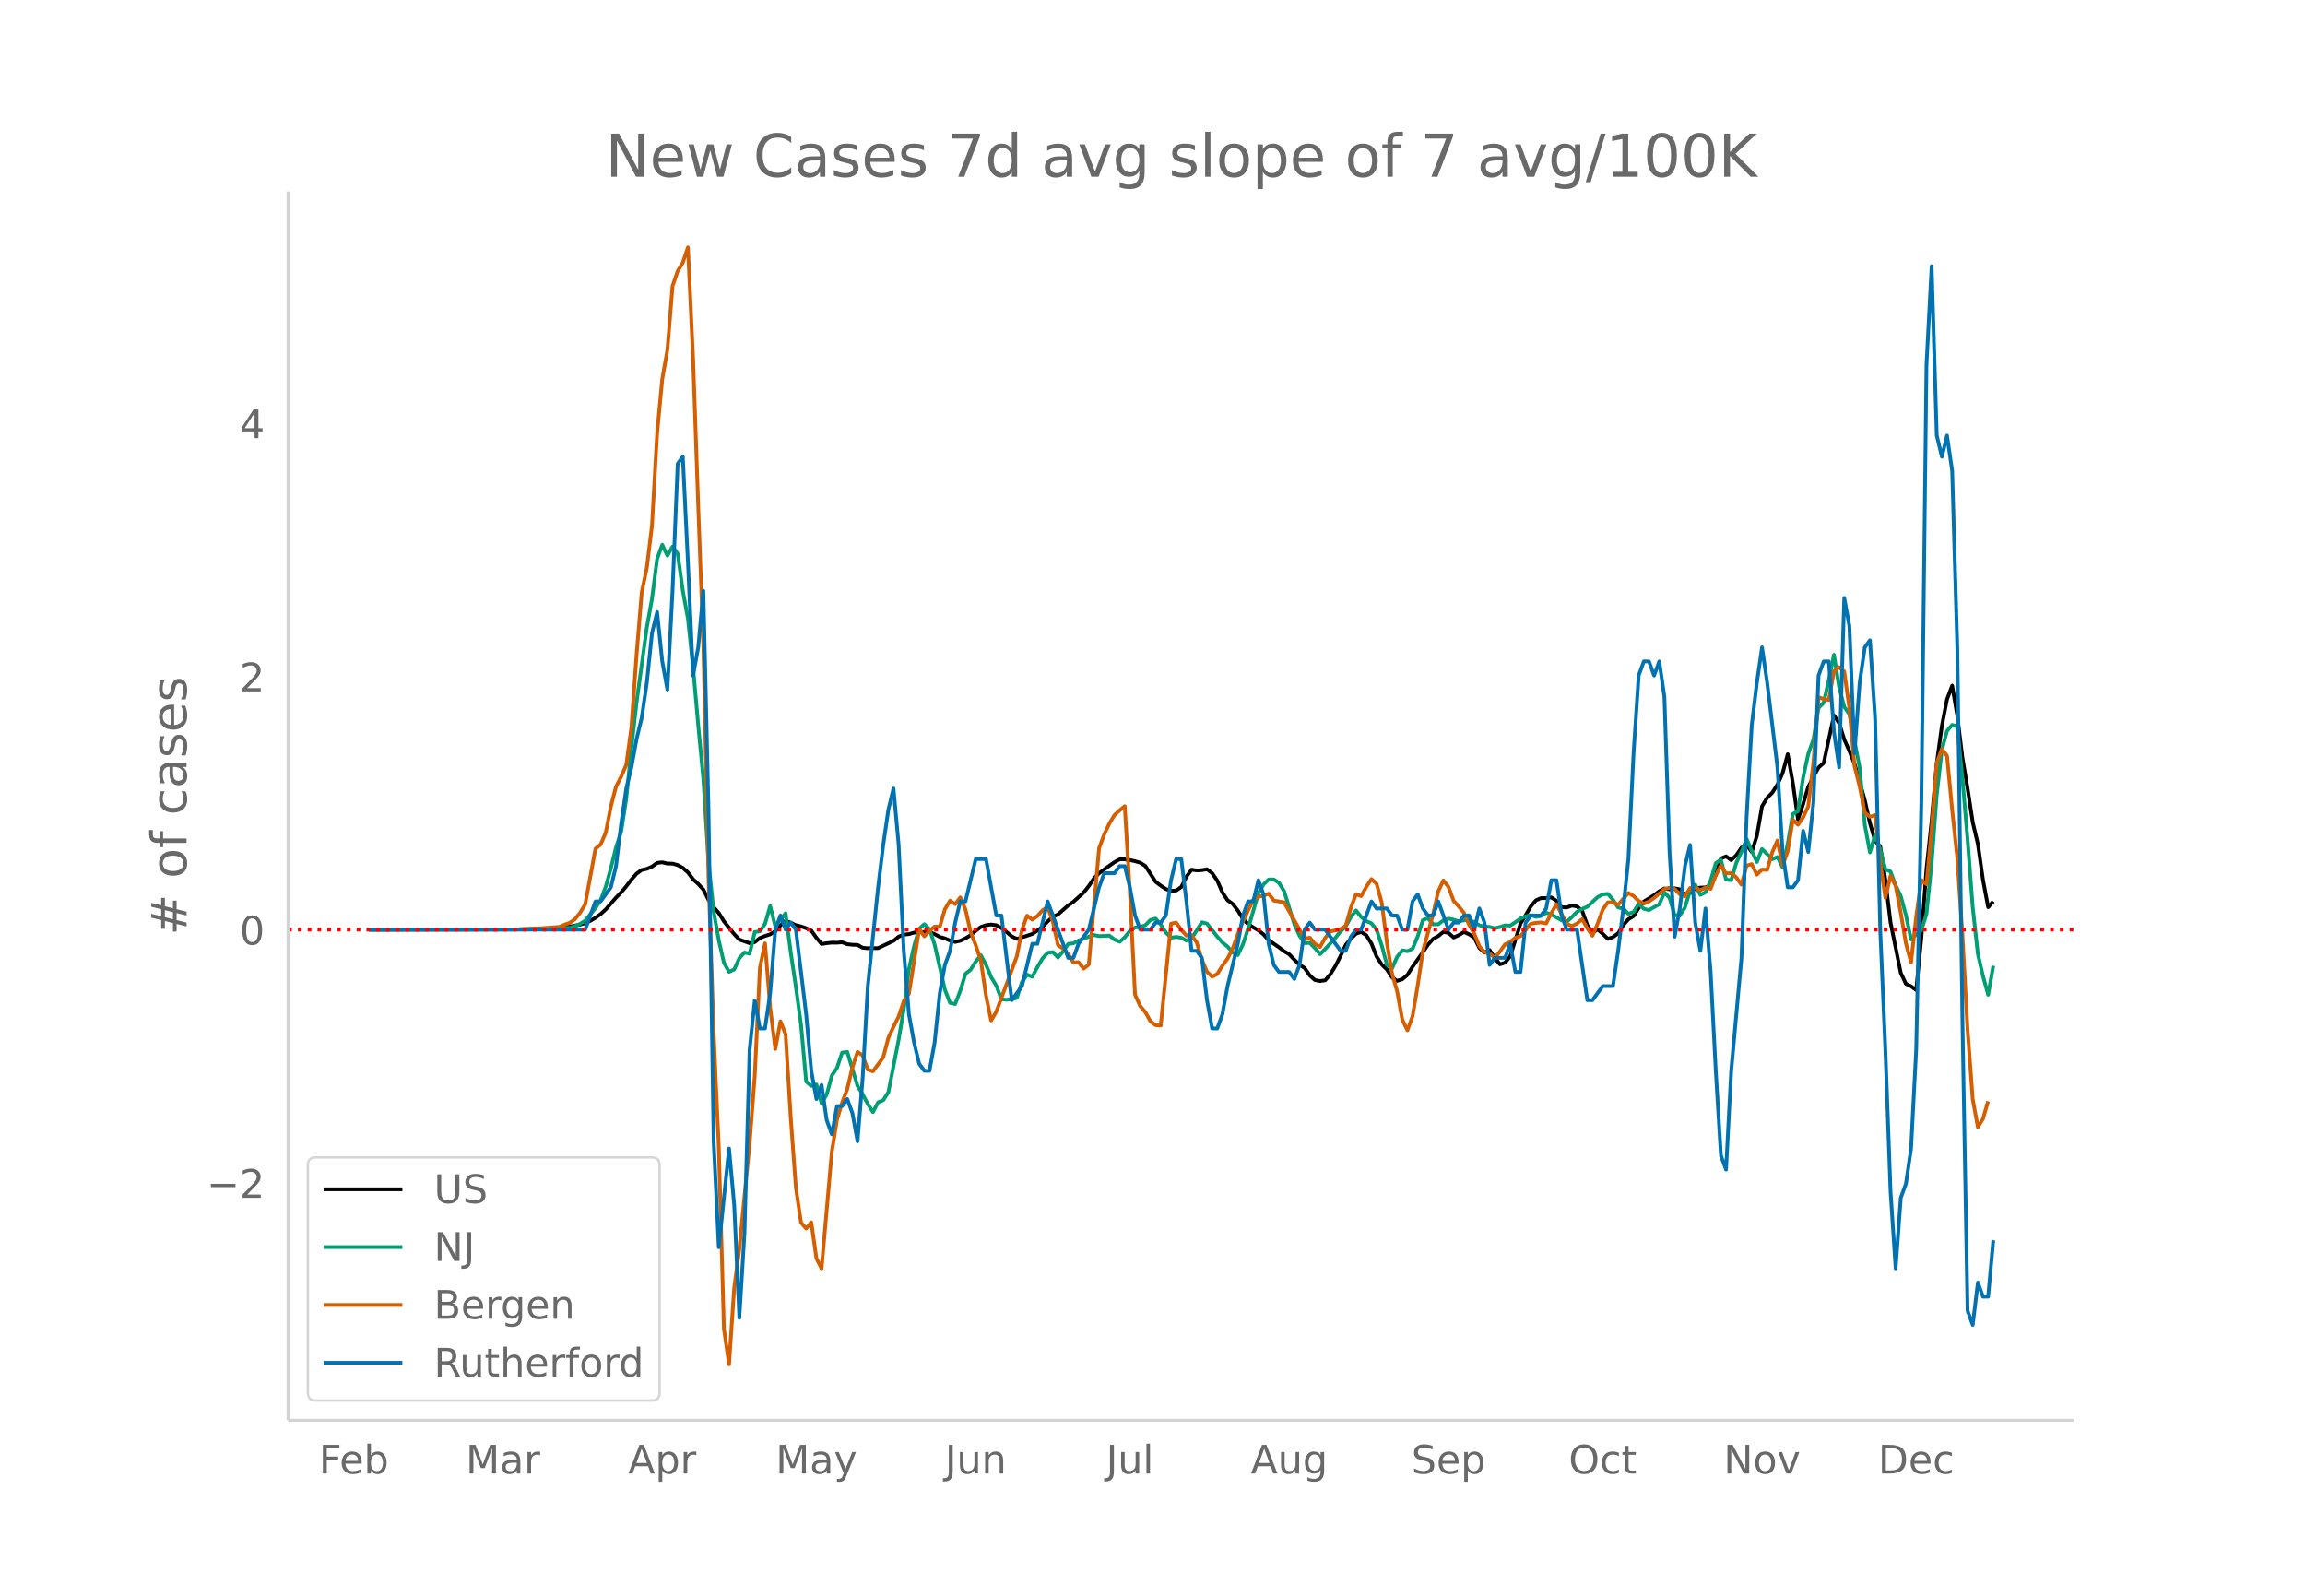 <svg height="864" viewBox="0 0 936 648" width="1248" xmlns="http://www.w3.org/2000/svg" xmlns:xlink="http://www.w3.org/1999/xlink"><defs><style>*{stroke-linecap:butt;stroke-linejoin:round}</style></defs><g id="figure_1"><path d="M0 648h936V0H0z" fill="#fff" id="patch_1"/><g id="axes_1"><path d="M117 576.72h725.4V77.76H117z" fill="none" id="patch_2"/><path clip-path="url(#p99cf543494)" d="M149.973 377.496l60.52-.103 10.434-.246 4.173-.22 6.261-.674 4.174-.787 2.087-.627 2.087-.922 2.087-1.223 2.086-1.495 2.087-1.898 4.174-4.796 2.087-2.145 2.087-2.478 2.087-2.728 2.087-2.392 2.086-1.503 2.087-.448 2.087-.902 2.087-1.52 2.087-.246 2.087.524 2.087.012 2.087.584 2.086 1.148 2.087 1.858 2.087 2.761 2.087 1.916 2.087 2.27 2.087 4.159 2.087 3.02 2.087 2.367 2.087 3.377 4.173 5.183 2.087 2.193 4.174 1.476 2.087-.423 2.087-1.677 2.087-.815 2.086-.678 2.087-1.232 2.087-2.382 2.087-1.855 2.087.754 2.087.99 2.087.506 2.087.731 2.087.985 2.086 2.91 2.087 2.516 2.087-.34 2.087-.222 2.087.03 2.087-.172 2.087.786 2.087.225 2.086.059 2.087 1.157 2.087.192 4.174-.044 6.26-2.953 2.088-1.704 2.086-.804 2.087-.227 2.087-.59 4.174-.302 2.087.029 2.087.865 2.087 1.133 2.086.593 2.087.893 2.087.551 2.087-.472 2.087-.978 2.087-1.274 2.087-1.794 2.087-1.546 2.087-.703 2.086-.3 2.087.302 2.087 1.129 2.087 1.609 2.087 1.781 2.087 1.016 2.087-.606 4.173-1.38 2.087-1.384 2.087-1.542 2.087-2.186 2.087-1.875 2.087-.949 4.174-3.679 2.086-1.441 4.174-3.789 2.087-2.625 2.087-3.117 2.087-2.099 4.174-3.035 2.087-1.444 2.086-1.15 2.087-.003 2.087.3 2.087.46 2.087.606 2.087 1.331 4.174 6.397 2.086 1.58 2.087 1.38 2.087.728 2.087-.12 2.087-1.422 2.087-4.213 2.087-2.842 2.087.315 2.087-.106 2.086-.368 2.087 1.57 2.087 3.06 2.087 4.77 2.087 3.183 2.087 1.48 2.087 2.69 2.087 3.432 2.086 2.063 2.087 1.355 2.087 1.213 2.087 1.642 2.087 2.344 4.174 2.878 2.087 1.605 2.087 1.26 2.086 2.2 2.087 1.998 2.087 1.374 2.087 2.982 2.087 1.91 2.087.384 2.087-.283 2.087-2.448 2.086-3.403 2.087-4.107 2.087-4.432 2.087-2.52 2.087-2.053 2.087-.656 2.087 1.31 2.087 3.352 2.086 5.273 2.087 3.223 2.087 2.057 2.087 3.192 2.087 1.423 2.087-.64 2.087-1.778 2.087-3.323 4.173-5.876 2.087-3.061 2.087-2.358 2.087-1.141 2.087-1.672 2.087.386 2.087 1.861 2.087-.955 2.086-1.28 2.087.925 2.087 1.354 2.087 4.199 2.087 1.878 2.087-1.014L607 389.03l2.087 2.538 2.087-.656 2.086-2.609 4.174-13.225 2.087-3.402 2.087-3.628 2.087-2.448 2.087-.913 2.087.012 2.086-.295 2.087 1.392 2.087 2.615 2.087.09 2.087-.772 2.087.36 2.087 1.766 2.087 5.815 2.087 3.169 2.086-1.506 2.087 1.864 2.087 2.053 2.087-.727 2.087-1.549 2.087-3.298 2.087-2.395 2.087-1.257 2.086-3.327 2.087-2.626 4.174-2.562 2.087-1.605 2.087-1.112 2.087.323 2.087-.402 2.087.418 2.086 2.051 2.087-.527 2.087-1.954 2.087-.28 2.087-.085 2.087-.646 2.087-4.577 2.087-6.496 2.086-.89 2.087 1.544 2.087-1.99 2.087-3.065 2.087-1.11 2.087 2.849 2.087-6.58 2.087-11.983 2.086-3.417 2.087-2.107 2.087-3.285 2.087-4.622 2.087-7.707 2.087 11.731 2.087 14.779 2.087-6.264 2.087-7.022 2.086-4.056 2.087-3.761 2.087-1.845 4.174-19.307 2.087 3.142 2.087 6.611 2.087 4.748 2.086 5.153 4.174 14.836 2.087 9.26 2.087 7.197 2.087 2.216 2.087 13.623 2.087 17.207 4.173 20.581 2.087 4.421 2.087 1.006 2.087 1.528 2.087-21.118 2.087-28.047 2.087-19.456 2.087-23.46 2.086-15.2 2.087-10.787 2.087-5.56 2.087 12.263 2.087 17.052 2.087 12.4 2.087 13.758 2.087 8.819 2.087 14.622 2.086 11.063 2.087-2.335h0" fill="none" stroke="#000" stroke-linecap="round" stroke-width="1.5" id="line2d_1"/><path clip-path="url(#p99cf543494)" d="M149.973 377.496l68.867-.1 6.26-.207 6.261-.449 2.087-.673 2.087-.892 2.087-1.317 2.087-2.635 2.087-2.433 2.086-3.237 2.087-5.51 2.087-7.49 2.087-8.459 2.087-6.337 2.087-13.385 2.087-20.809 2.087-18.298 4.173-30.52 2.087-11.559 2.087-16.255 2.087-5.712 2.087 4.39 2.087-3.68 2.087 2.882 2.086 15.008 2.087 11.506 2.087 19.687 2.087 23.485 2.087 21.89 2.087 33.644 2.087 20.064 2.087 11.737 2.087 9.084 2.086 3.715 2.087-.974 2.087-4.578 2.087-2.298 2.087.473 2.087-8.777 2.087-.29 2.087-3.036 2.086-7.247 2.087 8.222 4.174-5.245 2.087 15.794 2.087 14.058 2.087 15.333 2.087 23.125 2.087 1.766 2.086-.591 2.087 7.655 2.087-3.591 2.087-7.673 2.087-3.119 2.087-6.213 2.087-.254 4.173 13.786 2.087 3.42 2.087 3.951 2.087 3.255 2.087-3.976 2.087-.844 2.087-3.249 4.174-21.317 2.086-12.439 2.087-16.249 2.087-9.327 2.087-7.052 2.087-1.843 2.087 2.038 2.087 6.214 4.173 18.346 2.087 5.35 2.087.468 2.087-5.4 2.087-6.85 2.087-1.678 2.087-3.302 2.087-2.587 2.087 3.886 2.086 4.986 2.087 3.49 2.087 5.547 2.087.165 2.087-.248 2.087-.502 2.087-6.503 2.087-2.942 2.086.85 2.087-3.91 2.087-3.543 2.087-2.25 2.087-.308 2.087 2.21 2.087-2.511 2.087-3.024 2.086-.237 2.087-1.116 4.174-1.536 2.087-.708 2.087.449 4.174-.207 2.087 1.565 2.086.91 2.087-1.784 2.087-2.634 2.087-1.318 2.087-.295 2.087-.65 2.087-2.132 2.087-.579 2.086 2.404 2.087 3.272 2.087 2.05 2.087-.248 2.087.307 2.087 1.146 2.087-.886 4.174-6.539 2.086.538 4.174 5.292 2.087 2.357 2.087 1.683 2.087 2.375 2.087 1.057 2.087-4.389 2.086-6.284 4.174-14.43 2.087-3.562 2.087-2.043 2.087.006 2.087 1.376 2.087 3.367 4.173 13.514 2.087 4.554 2.087 3.03 2.087-.071 2.087 2.09 2.087 2.476 2.087-2.068 4.173-4.607 2.087-2.569 2.087-1.961 2.087-3.851 2.087-2.664 2.087 2.617 2.087 1.736 2.087.833L559 377.52l2.087 6.367 2.087 7.844 2.087 1.53 2.087-4.767 2.087-2.57 2.087.338 2.087-1.028 2.087-5.039 2.086-6.562 2.087-.809 2.087 2.499 2.087.005 2.087-1.583 2.087-.714 2.087.425 2.087.668 2.086-.408 2.087-.195 2.087.91 2.087 1.31 2.087.491 2.087.16 2.087.537 2.087-.484 2.087-.674 2.086.09 2.087-1.365 2.087-1.53 2.087-.863 2.087-.513 2.087.732 2.087-.343 2.087-1.334 2.086.667 4.174 2.416 2.087.602 2.087-1.92 2.087-2.161 2.087-1.17 2.087-.88 4.173-3.916 2.087-1.099 2.087-.23 2.087 2.416 2.087 3.142 2.087.426 2.087 2.155 2.087-.744 2.086-3.349 2.087 2.05 2.087.49 4.174-2.333 2.087-4.844 2.087 2.227 2.087 7.035 2.087.16 2.086-3.26 2.087-6.876 2.087-2.398 2.087 4.117 2.087-1.064 2.087-4.772 2.087-7.058 2.087-1.389 2.086 8.087 2.087.236 2.087-7.106 2.087-4.377 2.087-5.274 2.087 4.873 2.087 4.495 2.087-5.245 4.173 4.122 2.087-.91 2.087 4.265 2.087-9.68 2.087-12.056 2.087-1.146 2.087-13.62 2.087-9.658 2.086-5.812 2.087-12.805 2.087-2.144 2.087-9.256 2.087-10.195 2.087 13.166 2.087 8.003 2.087 2.912 4.173 21.778 2.087 23.213 2.087 11.187 2.087-7.094 2.087 5.783 2.087 8.145 2.087.945 2.087 5.57 2.086 4.383 2.087 7.75 2.087 9.869 2.087-1.99 2.087-1.678 2.087-6.663 2.087-20.602 2.087-27.814 2.086-18.216 2.087-7.696 2.087-2.481 2.087.662 2.087 21.11 2.087 24.73 2.087 27.602 2.087 18.93 2.087 8.967 2.086 7.59 2.087-11.801h0" fill="none" stroke="#009e73" stroke-linecap="round" stroke-width="1.5" id="line2d_2"/><path clip-path="url(#p99cf543494)" d="M149.973 377.496l58.432-.056 6.261-.281 4.174-.17 8.347-.618 2.087-.9 2.087-.732 2.087-1.464 2.087-2.588 2.087-3.433 4.174-22.624 2.086-1.688 2.087-4.84 2.087-10.637 2.087-8.048 2.087-4.052 2.087-4.783 2.087-15.42 2.087-29.265 2.086-25.269 2.087-10.13 2.087-17.108 2.087-37.369 2.087-22.117 2.087-11.762 2.087-26 2.087-6.078 2.086-3.433 2.087-6.191 2.087 45.135 2.087 59.936 2.087 56.503 2.087 94.04 2.087 63.144 2.087 46.71 2.087 73.725 2.086 14.407 2.087-31.122 2.087-15.701 4.174-42.884 2.087-27.576 2.087-43.84 2.087-9.85 2.086 26.057 2.087 16.827 2.087-11.255 2.087 5.29 2.087 33.767 2.087 28.476 2.087 14.182 2.087 2.477 2.087-2.533 2.086 14.632 2.087 4.109 4.174-47.499 2.087-12.888 2.087-6.978 2.087-5.515 2.087-8.78 2.086-6.303 2.087 1.464 2.087 5.74 2.087.675 4.174-5.684 2.087-7.879 2.087-4.558 2.087-4.109 2.086-6.303 2.087-2.982 4.174-26.226 2.087 2.927 2.087-2.195 2.087-1.745 2.087.056 2.086-7.09 2.087-3.49 2.087 1.407 2.087-2.758 2.087 4.897 2.087 9.117 2.087 5.402 2.087 6.247 2.087 14.295 2.086 10.017 2.087-3.545 4.174-11.2 4.174-11.311 2.087-10.75 2.087-5.74 2.086 1.632 2.087-1.463 2.087-2.364 2.087-1.238 2.087 5.853 2.087 9.511 2.087 1.463 2.087 2.308 2.086 3.264 2.087-.057 2.087 2.59 2.087-1.633 4.174-47.217 2.087-5.628 2.087-4.446 2.087-3.433 2.086-1.913 2.087-1.688 2.087 35.173 2.087 41.42 2.087 4.56 2.087 2.476 2.087 3.714 2.087 1.576 2.086.168 4.174-41.364 2.087-.45 2.087 2.926 2.087 2.364 2.087-.169 2.087 2.927 2.087 6.978 2.086 4.953 2.087 1.97 2.087-1.07 2.087-3.377 2.087-2.87 2.087-4.108 2.087-5.853 2.087-5.121 4.173-8.836 2.087-1.238 2.087-.394 2.087-.844 2.087 2.814 4.174.731 8.347 14.689 2.087-.338 2.087 2.477 2.087 1.294 2.087-3.714 2.087-2.59 4.173-.956 2.087-1.35 2.087-7.317 2.087-5.515 2.087.788 2.087-3.77 2.087-3.152 2.086 1.857 2.087 7.654 2.087 16.208 2.087 12.55 2.087 7.316 2.087 11.48 2.087 4.334 2.087-5.684 2.087-12.494 2.086-13.9 4.174-15.083 2.087-9.286 2.087-4.39 2.087 2.646 2.087 5.684 2.087 2.25 2.086 2.59 2.087 4.84 2.087 3.545 2.087 5.121 2.087 2.42 2.087.563 2.087 1.745 2.087-2.533 2.087-2.926 2.086-1.013 2.087-1.632 2.087-.676 4.174-5.008 2.087-.394 2.087-.17 2.087.395 2.086-4.109 2.087-3.714 4.174 7.992 2.087.9 2.087-1.013 2.087-1.8 2.087 3.713 2.087 3.04 2.086-4.84 2.087-5.74 2.087-2.984h2.087l2.087 1.013 4.174-4.84 2.087 1.239 2.086 2.026 2.087 1.069 2.087-.844 2.087-1.463 4.174-3.602 2.087-.563 2.087.506 2.087 2.195 2.086.788 2.087-3.376h2.087l2.087.844 2.087-.957 2.087.45 2.087-5.402 2.087-4.052 2.086 3.264 2.087-.225 2.087 1.8 2.087 2.927 2.087-7.71 2.087-.62 2.087 4.278 2.087-2.082 2.086.168 2.087-7.203 2.087-4.728 2.087 10.13 2.087-5.74 2.087-12.831 2.087 2.026 2.087-2.983 2.087-4.502 2.086-17.84 2.087-26.45 2.087.73 2.087.338 2.087-11.65 2.087-1.631 2.087 1.744 2.087 14.858 2.086 23.58 2.087 8.273 2.087 10.524 2.087 1.801 2.087-.732 2.087 19.191 2.087 14.407 2.087-8.892 2.087 3.996 2.086 10.974 2.087 12.381 2.087 7.823 2.087-18.572 2.087-14.913 2.087 1.688 2.087-22.23 2.087-27.126 2.086-5.571 2.087 2.757 2.087 21.893 2.087 19.584 2.087 31.29 2.087 38.326 2.087 28.308 2.087 11.368 2.087-3.32 2.086-7.148h0" fill="none" stroke="#d55e00" stroke-linecap="round" stroke-width="1.5" id="line2d_3"/><path clip-path="url(#p99cf543494)" d="M149.973 377.496h87.649l4.174-11.465h2.086l4.174-5.733 2.087-8.599 2.087-17.198 2.087-14.331 2.087-8.6 2.087-11.465 2.086-8.599 2.087-14.331 2.087-20.065 2.087-8.599 2.087 20.065 2.087 11.465 2.087-40.129 2.087-51.593 2.086-2.867 2.087 42.995 2.087 45.861 2.087-11.465 2.087-22.93 2.087 88.856 2.087 134.717 2.087 42.995 4.173-40.129 2.087 22.93 2.087 45.862 2.087-34.396 2.087-74.524 2.087-20.065 2.087 11.466h2.087l2.086-14.332 2.087-25.797 2.087-5.732 2.087 5.732 2.087-2.866 2.087 2.866 4.174 34.396 2.087 22.93 2.086 11.466 2.087-5.733 2.087 14.332 2.087 5.733 2.087-11.466h2.087l2.087-2.866 2.087 5.733 2.086 11.465 2.087-25.797 2.087-37.262 4.174-40.129 2.087-17.198 2.087-14.331 2.087-8.6 2.087 22.931 2.086 42.995 2.087 25.797 2.087 11.465 2.087 8.6 2.087 2.866h2.087l2.087-11.466 2.087-20.064 2.086-11.465 2.087-5.733 2.087-11.465 2.087-8.6h2.087l4.174-17.197h4.174l4.173 22.93h2.087l4.174 34.396 4.174-5.732 4.173-17.198h2.087l4.174-17.198 8.348 22.93h2.086l2.087-5.732 4.174-5.733 4.174-17.198 2.087-5.732h4.174l2.086-2.867h2.087l2.087 8.6 2.087 11.465 2.087 5.732h4.174l2.087-2.866h2.086l2.087-2.866 2.087-14.332 2.087-8.6h2.087l2.087 17.199 2.087 20.064h2.087l2.087 2.866 2.086 17.198 2.087 11.466h2.087l2.087-5.733 2.087-11.465 4.174-17.198 2.087-11.465 2.086-5.733h2.087l2.087-8.6 2.087 5.734 2.087 20.064 2.087 8.599 2.087 2.866h4.174l2.086 2.866 2.087-5.732 2.087-14.332 2.087-2.866 2.087 2.866h4.174l6.26 8.6h2.087l2.087-5.733 2.087-2.867h2.087l4.174-11.465 2.086 2.866h4.174l2.087 2.867h2.087l2.087 5.732h2.087l2.087-11.465 2.087-2.866 2.086 5.732 2.087 2.867h2.087l2.087-5.733 4.174 11.465 2.087-2.866h2.087l2.086-2.866h2.087l2.087 5.732 2.087-8.599 2.087 5.733 2.087 17.198L607 388.96h4.174l2.086-5.732 2.087 11.465h2.087l2.087-20.064 2.087-2.866h4.174l2.087-2.867 2.086-11.465h2.087l2.087 14.332 2.087 5.732h4.174l4.174 28.663h2.087l4.173-5.732h4.174l2.087-14.332 2.087-17.198 2.087-20.064 2.087-42.995 2.086-31.53 2.087-5.732h2.087l2.087 5.732 2.087-5.732 2.087 14.331 2.087 63.06 2.087 34.396 2.087-11.466 2.086-17.198 2.087-8.599 2.087 31.53 2.087 11.465 2.087-17.198 2.087 25.797 2.087 40.129 2.087 34.396 2.086 5.732 2.087-40.128 4.174-45.862 2.087-57.326 2.087-37.262 2.087-17.198 2.087-14.332 2.086 14.332 4.174 34.396 2.087 34.396 2.087 14.331h2.087l2.087-2.866 2.087-20.064 2.087 8.599 2.086-20.065 2.087-51.594 2.087-5.732h2.087l2.087 28.663 2.087 14.332 2.087-68.792 2.087 11.465 2.086 51.594 2.087-28.663 2.087-14.332 2.087-2.866 2.087 31.53 2.087 85.99 2.087 48.727 2.087 57.326 2.087 31.53 2.086-28.663 2.087-5.733 2.087-14.332 2.087-40.128 2.087-100.322 2.087-177.712 2.087-40.129 2.087 68.792 2.086 8.6 2.087-8.6 2.087 14.332 2.087 71.658 2.087 151.915 2.087 117.52 2.087 5.732 2.087-17.197 2.087 5.732h2.086l2.087-22.93h0" fill="none" stroke="#0072b2" stroke-linecap="round" stroke-width="1.5" id="line2d_4"/><path clip-path="url(#p99cf543494)" d="M117 377.496h725.4" fill="none" stroke="red" stroke-dasharray="1.5,2.475" stroke-width="1.5" id="line2d_5"/><path d="M117 576.72V77.76" fill="none" stroke="#d3d3d3" stroke-linecap="square" stroke-width="1.25" id="patch_3"/><path d="M117 576.72h725.4" fill="none" stroke="#d3d3d3" stroke-linecap="square" stroke-width="1.25" id="patch_4"/><g id="matplotlib.axis_1"><g id="xtick_1"><g transform="matrix(.16 0 0 -.16 129.55 598.378)" fill="#696969" id="text_1"><defs><path d="M9.813 72.906h41.89v-8.312H19.672V43.109h28.906v-8.297H19.672V0h-9.86z" id="DejaVuSans-70"/><path d="M56.203 29.594v-4.39H14.891q.593-9.282 5.593-14.142 5-4.859 13.938-4.859 5.172 0 10.031 1.266 4.86 1.265 9.656 3.812v-8.5Q49.266.734 44.187-.344 39.11-1.422 33.892-1.422q-13.094 0-20.735 7.61-7.64 7.625-7.64 20.625 0 13.421 7.25 21.296Q20.016 56 32.328 56q11.031 0 17.453-7.11 6.422-7.093 6.422-19.296zm-8.984 2.64q-.094 7.36-4.125 11.75-4.032 4.407-10.672 4.407-7.516 0-12.031-4.25-4.516-4.25-5.203-11.97z" id="DejaVuSans-101"/><path d="M48.688 27.297q0 9.906-4.079 15.547-4.078 5.64-11.203 5.64-7.14 0-11.218-5.64-4.079-5.64-4.079-15.547 0-9.906 4.078-15.547 4.079-5.64 11.22-5.64 7.124 0 11.202 5.64t4.078 15.547zM18.108 46.39q2.844 4.875 7.157 7.234Q29.594 56 35.594 56q9.968 0 16.187-7.906 6.235-7.907 6.235-20.797T51.78 6.484q-6.218-7.906-16.187-7.906-6 0-10.328 2.375-4.313 2.375-7.157 7.25V0H9.08v75.984h9.03z" id="DejaVuSans-98"/></defs><use xlink:href="#DejaVuSans-70"/><use x="52.02" xlink:href="#DejaVuSans-101"/><use x="113.543" xlink:href="#DejaVuSans-98"/></g></g><g id="xtick_2"><g transform="matrix(.16 0 0 -.16 189.138 598.378)" fill="#696969" id="text_2"><defs><path d="M9.813 72.906h14.703l18.593-49.61 18.703 49.61h14.704V0H66.89v64.016l-18.797-50h-9.907l-18.796 50V0H9.813z" id="DejaVuSans-77"/><path d="M34.281 27.484q-10.89 0-15.093-2.484-4.204-2.484-4.204-8.5 0-4.781 3.157-7.594 3.156-2.797 8.562-2.797 7.485 0 12 5.297 4.516 5.297 4.516 14.078v2zm17.922 3.72V0H43.22v8.297Q40.14 3.328 35.547.953q-4.594-2.375-11.234-2.375-8.391 0-13.36 4.719Q6 8.016 6 15.922q0 9.219 6.172 13.906 6.187 4.688 18.437 4.688h12.61v.89q0 6.203-4.078 9.594-4.078 3.39-11.453 3.39-4.688 0-9.141-1.124-4.438-1.125-8.531-3.375v8.312q4.921 1.906 9.562 2.844 4.64.953 9.031.953 11.875 0 17.735-6.156 5.86-6.14 5.86-18.64z" id="DejaVuSans-97"/><path d="M41.11 46.297q-1.516.875-3.297 1.281Q36.03 48 33.89 48q-7.625 0-11.703-4.953-4.079-4.953-4.079-14.234V0H9.08v54.688h9.03v-8.5q2.844 4.984 7.375 7.39Q30.031 56 36.531 56q.922 0 2.047-.125 1.125-.11 2.484-.36z" id="DejaVuSans-114"/></defs><use xlink:href="#DejaVuSans-77"/><use x="86.279" xlink:href="#DejaVuSans-97"/><use x="147.559" xlink:href="#DejaVuSans-114"/></g></g><g id="xtick_3"><g transform="matrix(.16 0 0 -.16 255.085 598.378)" fill="#696969" id="text_3"><defs><path d="M34.188 63.188L20.797 26.906h26.812zm-5.579 9.718h11.188L67.578 0h-10.25l-6.64 18.703h-32.86L11.188 0H.78z" id="DejaVuSans-65"/><path d="M18.11 8.203v-29H9.077v75.484h9.031v-8.296q2.844 4.875 7.157 7.234Q29.594 56 35.594 56q9.968 0 16.187-7.906 6.235-7.907 6.235-20.797T51.78 6.484q-6.218-7.906-16.187-7.906-6 0-10.328 2.375-4.313 2.375-7.157 7.25zm30.578 19.094q0 9.906-4.079 15.547-4.078 5.64-11.203 5.64-7.14 0-11.218-5.64-4.079-5.64-4.079-15.547 0-9.906 4.078-15.547 4.079-5.64 11.22-5.64 7.124 0 11.202 5.64t4.078 15.547z" id="DejaVuSans-112"/></defs><use xlink:href="#DejaVuSans-65"/><use x="68.408" xlink:href="#DejaVuSans-112"/><use x="131.885" xlink:href="#DejaVuSans-114"/></g></g><g id="xtick_4"><g transform="matrix(.16 0 0 -.16 314.991 598.378)" fill="#696969" id="text_4"><defs><path d="M32.172-5.078q-3.797-9.766-7.422-12.735-3.61-2.984-9.656-2.984H7.906v7.516h5.282q3.703 0 5.75 1.765Q21-9.766 23.483-3.219l1.61 4.094-22.11 53.813H12.5l17.094-42.766 17.093 42.766h9.516z" id="DejaVuSans-121"/></defs><use xlink:href="#DejaVuSans-77"/><use x="86.279" xlink:href="#DejaVuSans-97"/><use x="147.559" xlink:href="#DejaVuSans-121"/></g></g><g id="xtick_5"><g transform="matrix(.16 0 0 -.16 383.725 598.378)" fill="#696969" id="text_5"><defs><path d="M9.813 72.906h9.859V5.078q0-13.187-5-19.14-5-5.954-16.094-5.954h-3.75v8.297h3.078q6.531 0 9.219 3.672Q9.813-4.39 9.813 5.078z" id="DejaVuSans-74"/><path d="M8.5 21.578v33.11h8.984V21.922q0-7.766 3.016-11.656 3.031-3.875 9.094-3.875 7.265 0 11.484 4.64 4.234 4.64 4.234 12.656v31h8.985V0h-8.984v8.406Q42.047 3.422 37.718 1q-4.313-2.422-10.032-2.422-9.421 0-14.312 5.86Q8.5 10.296 8.5 21.578zM31.11 56z" id="DejaVuSans-117"/><path d="M54.89 33.016V0h-8.984v32.719q0 7.765-3.031 11.61-3.031 3.858-9.078 3.858-7.281 0-11.484-4.64-4.204-4.625-4.204-12.64V0H9.08v54.688h9.03v-8.5q3.235 4.937 7.594 7.374Q30.078 56 35.797 56q9.422 0 14.25-5.828 4.844-5.828 4.844-17.156z" id="DejaVuSans-110"/></defs><use xlink:href="#DejaVuSans-74"/><use x="29.492" xlink:href="#DejaVuSans-117"/><use x="92.871" xlink:href="#DejaVuSans-110"/></g></g><g id="xtick_6"><g transform="matrix(.16 0 0 -.16 449.179 598.378)" fill="#696969" id="text_6"><defs><path d="M9.422 75.984h8.984V0H9.422z" id="DejaVuSans-108"/></defs><use xlink:href="#DejaVuSans-74"/><use x="29.492" xlink:href="#DejaVuSans-117"/><use x="92.871" xlink:href="#DejaVuSans-108"/></g></g><g id="xtick_7"><g transform="matrix(.16 0 0 -.16 507.903 598.378)" fill="#696969" id="text_7"><defs><path d="M45.406 27.984q0 9.766-4.031 15.125-4.016 5.375-11.297 5.375-7.219 0-11.25-5.375-4.031-5.359-4.031-15.125 0-9.718 4.031-15.093t11.25-5.375q7.281 0 11.297 5.375 4.031 5.375 4.031 15.093zm8.985-21.203q0-13.953-6.203-20.765Q42-20.797 29.203-20.797q-4.734 0-8.937.703-4.203.703-8.157 2.172v8.735q3.954-2.141 7.813-3.157 3.86-1.031 7.86-1.031 8.843 0 13.234 4.61 4.39 4.609 4.39 13.937v4.453q-2.781-4.844-7.125-7.234Q33.938 0 27.875 0 17.828 0 11.672 7.656q-6.156 7.672-6.156 20.328 0 12.688 6.156 20.344Q17.828 56 27.875 56q6.063 0 10.406-2.39 4.344-2.391 7.125-7.22v8.297h8.985z" id="DejaVuSans-103"/></defs><use xlink:href="#DejaVuSans-65"/><use x="68.408" xlink:href="#DejaVuSans-117"/><use x="131.787" xlink:href="#DejaVuSans-103"/></g></g><g id="xtick_8"><g transform="matrix(.16 0 0 -.16 573.138 598.378)" fill="#696969" id="text_8"><defs><path d="M53.516 70.516V60.89q-5.61 2.687-10.594 4-4.984 1.328-9.625 1.328-8.047 0-12.422-3.125t-4.375-8.89q0-4.845 2.906-7.313 2.907-2.453 11.016-3.97l5.953-1.218q11.031-2.11 16.281-7.406 5.25-5.297 5.25-14.172 0-10.61-7.11-16.078-7.093-5.469-20.812-5.469-5.172 0-11.015 1.172Q13.14.922 6.89 3.219v10.156q6-3.36 11.765-5.078 5.766-1.703 11.328-1.703 8.438 0 13.032 3.312 4.593 3.328 4.593 9.485 0 5.359-3.297 8.39-3.296 3.032-10.812 4.547L27.484 33.5q-11.03 2.188-15.968 6.875-4.922 4.688-4.922 13.047 0 9.672 6.812 15.234 6.813 5.563 18.766 5.563 5.14 0 10.453-.938 5.328-.922 10.89-2.765z" id="DejaVuSans-83"/></defs><use xlink:href="#DejaVuSans-83"/><use x="63.477" xlink:href="#DejaVuSans-101"/><use x="125" xlink:href="#DejaVuSans-112"/></g></g><g id="xtick_9"><g transform="matrix(.16 0 0 -.16 636.992 598.378)" fill="#696969" id="text_9"><defs><path d="M39.406 66.219q-10.75 0-17.078-8.016-6.312-8-6.312-21.828 0-13.766 6.312-21.781 6.328-8 17.078-8 10.735 0 17.016 8 6.281 8.015 6.281 21.781 0 13.828-6.281 21.828-6.281 8.016-17.016 8.016zm0 8q15.328 0 24.5-10.281 9.188-10.282 9.188-27.563 0-17.234-9.188-27.516-9.172-10.28-24.5-10.28-15.375 0-24.593 10.25-9.204 10.265-9.204 27.546t9.204 27.563q9.218 10.28 24.593 10.28z" id="DejaVuSans-79"/><path d="M48.781 52.594v-8.407q-3.812 2.11-7.64 3.157-3.828 1.047-7.735 1.047-8.75 0-13.593-5.547-4.829-5.532-4.829-15.547 0-10.016 4.829-15.563 4.843-5.53 13.593-5.53 3.907 0 7.735 1.046 3.828 1.047 7.64 3.156V2.094Q45.016.344 40.984-.531q-4.015-.89-8.562-.89-12.36 0-19.64 7.765-7.266 7.765-7.266 20.953 0 13.375 7.343 21.031Q20.22 56 33.016 56q4.14 0 8.093-.86 3.953-.843 7.672-2.546z" id="DejaVuSans-99"/><path d="M18.313 70.219V54.688h18.5v-6.985h-18.5V18.016q0-6.688 1.828-8.594 1.828-1.906 7.453-1.906h9.218V0h-9.218q-10.407 0-14.36 3.875-3.953 3.89-3.953 14.14v29.688H2.687v6.984h6.594V70.22z" id="DejaVuSans-116"/></defs><use xlink:href="#DejaVuSans-79"/><use x="78.711" xlink:href="#DejaVuSans-99"/><use x="133.691" xlink:href="#DejaVuSans-116"/></g></g><g id="xtick_10"><g transform="matrix(.16 0 0 -.16 699.903 598.378)" fill="#696969" id="text_10"><defs><path d="M9.813 72.906h13.28l32.329-60.984v60.984h9.562V0h-13.28L19.39 60.984V0H9.813z" id="DejaVuSans-78"/><path d="M30.61 48.39q-7.22 0-11.422-5.64-4.204-5.64-4.204-15.453 0-9.813 4.172-15.453 4.188-5.64 11.453-5.64 7.188 0 11.375 5.655 4.203 5.672 4.203 15.438 0 9.719-4.203 15.406-4.187 5.688-11.375 5.688zm0 7.61q11.718 0 18.406-7.625 6.703-7.61 6.703-21.078 0-13.422-6.703-21.078-6.688-7.64-18.407-7.64-11.765 0-18.437 7.64-6.656 7.656-6.656 21.078 0 13.469 6.656 21.078Q18.844 56 30.609 56z" id="DejaVuSans-111"/><path d="M2.984 54.688H12.5L29.594 8.797l17.093 45.89h9.516L35.687 0H23.485z" id="DejaVuSans-118"/></defs><use xlink:href="#DejaVuSans-78"/><use x="74.805" xlink:href="#DejaVuSans-111"/><use x="135.986" xlink:href="#DejaVuSans-118"/></g></g><g id="xtick_11"><g transform="matrix(.16 0 0 -.16 762.643 598.378)" fill="#696969" id="text_11"><defs><path d="M19.672 64.797V8.109h11.922q15.093 0 22.093 6.829 7 6.843 7 21.593 0 14.64-7 21.453-7 6.813-22.093 6.813zm-9.86 8.11h20.266q21.188 0 31.094-8.813 9.922-8.813 9.922-27.563 0-18.86-9.969-27.703Q51.172 0 30.078 0H9.813z" id="DejaVuSans-68"/></defs><use xlink:href="#DejaVuSans-68"/><use x="77.002" xlink:href="#DejaVuSans-101"/><use x="138.525" xlink:href="#DejaVuSans-99"/></g></g></g><g id="matplotlib.axis_2"><g id="ytick_1"><g transform="matrix(.16 0 0 -.16 83.912 486.401)" fill="#696969" id="text_12"><defs><path d="M10.594 35.5h62.593v-8.297H10.594z" id="DejaVuSans-8722"/><path d="M19.188 8.297h34.421V0H7.33v8.297q5.609 5.812 15.296 15.594 9.703 9.797 12.188 12.64 4.734 5.313 6.609 9 1.89 3.688 1.89 7.25 0 5.813-4.078 9.469-4.078 3.672-10.625 3.672-4.64 0-9.797-1.61-5.14-1.609-11-4.89v9.969Q13.767 71.78 18.938 73q5.188 1.219 9.485 1.219 11.328 0 18.062-5.672 6.735-5.656 6.735-15.125 0-4.5-1.688-8.531-1.672-4.016-6.125-9.485-1.218-1.422-7.765-8.187-6.532-6.766-18.453-18.922z" id="DejaVuSans-50"/></defs><use xlink:href="#DejaVuSans-8722"/><use x="83.789" xlink:href="#DejaVuSans-50"/></g></g><g id="ytick_2"><g transform="matrix(.16 0 0 -.16 97.32 383.575)" fill="#696969" id="text_13"><defs><path d="M31.781 66.406q-7.61 0-11.453-7.5Q16.5 51.422 16.5 36.375q0-14.984 3.828-22.484 3.844-7.5 11.453-7.5 7.672 0 11.5 7.5 3.844 7.5 3.844 22.484 0 15.047-3.844 22.531-3.828 7.5-11.5 7.5zm0 7.813q12.266 0 18.735-9.703 6.468-9.688 6.468-28.141 0-18.406-6.468-28.11-6.47-9.687-18.735-9.687-12.25 0-18.718 9.688-6.47 9.703-6.47 28.109 0 18.453 6.47 28.14Q19.53 74.22 31.78 74.22z" id="DejaVuSans-48"/></defs><use xlink:href="#DejaVuSans-48"/></g></g><g id="ytick_3"><use xlink:href="#DejaVuSans-50" transform="matrix(.16 0 0 -.16 97.32 280.749)" fill="#696969" id="text_14"/></g><g id="ytick_4"><g transform="matrix(.16 0 0 -.16 97.32 177.922)" fill="#696969" id="text_15"><defs><path d="M37.797 64.313L12.89 25.39h24.906zm-2.594 8.593H47.61V25.391h10.407v-8.203H47.609V0h-9.812v17.188H4.89v9.515z" id="DejaVuSans-52"/></defs><use xlink:href="#DejaVuSans-52"/></g></g><g transform="matrix(0 -.2 -.2 0 75.753 379.813)" fill="#696969" id="text_16"><defs><path d="M51.125 44H36.922l-4.11-16.313h14.313zm-7.328 27.781l-5.078-20.265h14.265L58.11 71.78h7.813L60.89 51.516h15.234V44h-17.14l-4-16.313h15.53V20.22H53.079L48 0h-7.813l5.032 20.219H30.906L25.875 0h-7.86l5.079 20.219H7.719v7.468h17.187L29 44H13.281v7.516h17.625l4.985 20.265z" id="DejaVuSans-35"/><path d="M37.11 75.984V68.5h-8.594q-4.828 0-6.72-1.953-1.874-1.953-1.874-7.031v-4.828h14.797v-6.985H19.922V0H10.89v47.703H2.297v6.984h8.594V58.5q0 9.125 4.25 13.297 4.25 4.187 13.468 4.187z" id="DejaVuSans-102"/><path d="M44.281 53.078v-8.5q-3.797 1.953-7.906 2.922-4.094.984-8.5.984-6.688 0-10.031-2.047-3.344-2.046-3.344-6.156 0-3.125 2.39-4.906 2.391-1.781 9.626-3.39l3.078-.688q9.562-2.047 13.593-5.781 4.032-3.735 4.032-10.422 0-7.625-6.032-12.078-6.03-4.438-16.578-4.438-4.39 0-9.156.86Q10.688.296 5.422 2v9.281q4.984-2.594 9.812-3.89 4.829-1.282 9.579-1.282 6.343 0 9.75 2.172 3.421 2.172 3.421 6.125 0 3.656-2.468 5.61-2.453 1.953-10.813 3.765l-3.125.735q-8.344 1.75-12.062 5.39-3.704 3.64-3.704 9.985 0 7.718 5.47 11.906Q16.75 56 26.811 56q4.97 0 9.36-.734 4.406-.72 8.11-2.188z" id="DejaVuSans-115"/></defs><use xlink:href="#DejaVuSans-35"/><use x="83.789" xlink:href="#DejaVuSans-32"/><use x="115.576" xlink:href="#DejaVuSans-111"/><use x="176.758" xlink:href="#DejaVuSans-102"/><use x="211.963" xlink:href="#DejaVuSans-32"/><use x="243.75" xlink:href="#DejaVuSans-99"/><use x="298.73" xlink:href="#DejaVuSans-97"/><use x="360.01" xlink:href="#DejaVuSans-115"/><use x="412.109" xlink:href="#DejaVuSans-101"/><use x="473.633" xlink:href="#DejaVuSans-115"/></g></g><g transform="matrix(.24 0 0 -.24 245.86 71.76)" fill="#696969" id="text_17"><defs><path d="M4.203 54.688h8.985l11.234-42.672 11.172 42.672h10.593l11.235-42.672 11.187 42.672h8.985L63.28 0H52.688L40.922 44.828 29.109 0H18.5z" id="DejaVuSans-119"/><path d="M64.406 67.281v-10.39q-4.984 4.64-10.625 6.922-5.64 2.296-11.984 2.296-12.5 0-19.14-7.64-6.641-7.64-6.641-22.094 0-14.406 6.64-22.047 6.64-7.64 19.14-7.64 6.345 0 11.985 2.296 5.64 2.297 10.625 6.938V5.609Q59.234 2.094 53.437.33q-5.78-1.75-12.218-1.75-16.563 0-26.094 10.124-9.516 10.14-9.516 27.672 0 17.578 9.516 27.703 9.531 10.14 26.094 10.14 6.531 0 12.312-1.734 5.797-1.734 10.875-5.203z" id="DejaVuSans-67"/><path d="M8.203 72.906h46.875v-4.203L28.61 0H18.312L43.22 64.594H8.203z" id="DejaVuSans-55"/><path d="M45.406 46.39v29.594h8.985V0h-8.985v8.203Q42.578 3.328 38.25.953q-4.313-2.375-10.375-2.375-9.906 0-16.14 7.906-6.22 7.922-6.22 20.813 0 12.89 6.22 20.797Q17.968 56 27.874 56q6.063 0 10.375-2.375 4.328-2.36 7.156-7.234zm-30.61-19.093q0-9.906 4.079-15.547 4.078-5.64 11.203-5.64 7.125 0 11.219 5.64 4.11 5.64 4.11 15.547 0 9.906-4.11 15.547-4.094 5.64-11.219 5.64-7.125 0-11.203-5.64-4.078-5.64-4.078-15.547z" id="DejaVuSans-100"/><path d="M25.39 72.906h8.297L8.297-9.28H0z" id="DejaVuSans-47"/><path d="M12.406 8.297h16.11v55.625l-17.532-3.516v8.985l17.438 3.515h9.86V8.296H54.39V0H12.406z" id="DejaVuSans-49"/><path d="M9.813 72.906h9.859V42.094L52.39 72.906h12.703L28.906 38.922 67.672 0H54.688L19.672 35.11V0h-9.86z" id="DejaVuSans-75"/></defs><use xlink:href="#DejaVuSans-78"/><use x="74.805" xlink:href="#DejaVuSans-101"/><use x="136.328" xlink:href="#DejaVuSans-119"/><use x="218.115" xlink:href="#DejaVuSans-32"/><use x="249.902" xlink:href="#DejaVuSans-67"/><use x="319.727" xlink:href="#DejaVuSans-97"/><use x="381.006" xlink:href="#DejaVuSans-115"/><use x="433.105" xlink:href="#DejaVuSans-101"/><use x="494.629" xlink:href="#DejaVuSans-115"/><use x="546.729" xlink:href="#DejaVuSans-32"/><use x="578.516" xlink:href="#DejaVuSans-55"/><use x="642.139" xlink:href="#DejaVuSans-100"/><use x="705.615" xlink:href="#DejaVuSans-32"/><use x="737.402" xlink:href="#DejaVuSans-97"/><use x="798.682" xlink:href="#DejaVuSans-118"/><use x="857.861" xlink:href="#DejaVuSans-103"/><use x="921.338" xlink:href="#DejaVuSans-32"/><use x="953.125" xlink:href="#DejaVuSans-115"/><use x="1005.225" xlink:href="#DejaVuSans-108"/><use x="1033.008" xlink:href="#DejaVuSans-111"/><use x="1094.189" xlink:href="#DejaVuSans-112"/><use x="1157.666" xlink:href="#DejaVuSans-101"/><use x="1219.189" xlink:href="#DejaVuSans-32"/><use x="1250.977" xlink:href="#DejaVuSans-111"/><use x="1312.158" xlink:href="#DejaVuSans-102"/><use x="1347.363" xlink:href="#DejaVuSans-32"/><use x="1379.15" xlink:href="#DejaVuSans-55"/><use x="1442.773" xlink:href="#DejaVuSans-32"/><use x="1474.561" xlink:href="#DejaVuSans-97"/><use x="1535.84" xlink:href="#DejaVuSans-118"/><use x="1595.02" xlink:href="#DejaVuSans-103"/><use x="1658.496" xlink:href="#DejaVuSans-47"/><use x="1692.188" xlink:href="#DejaVuSans-49"/><use x="1755.811" xlink:href="#DejaVuSans-48"/><use x="1819.434" xlink:href="#DejaVuSans-48"/><use x="1883.057" xlink:href="#DejaVuSans-75"/></g><g id="legend_1"><path d="M128.2 568.72h136.45q3.2 0 3.2-3.2v-92.34q0-3.2-3.2-3.2H128.2q-3.2 0-3.2 3.2v92.34q0 3.2 3.2 3.2z" fill="none" opacity=".8" stroke="#ccc" id="patch_5"/><path d="M131.4 482.938h32" fill="none" stroke="#000" stroke-linecap="round" stroke-width="1.5" id="line2d_6"/><g transform="matrix(.16 0 0 -.16 176.2 488.538)" fill="#696969" id="text_18"><defs><path d="M8.688 72.906h9.921V28.61q0-11.718 4.235-16.875 4.25-5.14 13.781-5.14 9.469 0 13.719 5.14 4.25 5.157 4.25 16.875v44.297H64.5V27.391q0-14.25-7.063-21.532-7.046-7.28-20.812-7.28-13.828 0-20.89 7.28-7.047 7.282-7.047 21.532z" id="DejaVuSans-85"/></defs><use xlink:href="#DejaVuSans-85"/><use x="73.193" xlink:href="#DejaVuSans-83"/></g><path d="M131.4 506.423h32" fill="none" stroke="#009e73" stroke-linecap="round" stroke-width="1.5" id="line2d_8"/><g transform="matrix(.16 0 0 -.16 176.2 512.023)" fill="#696969" id="text_19"><use xlink:href="#DejaVuSans-78"/><use x="74.805" xlink:href="#DejaVuSans-74"/></g><path d="M131.4 529.908h32" fill="none" stroke="#d55e00" stroke-linecap="round" stroke-width="1.5" id="line2d_10"/><g transform="matrix(.16 0 0 -.16 176.2 535.508)" fill="#696969" id="text_20"><defs><path d="M19.672 34.813V8.108H35.5q7.953 0 11.781 3.297 3.844 3.297 3.844 10.078 0 6.844-3.844 10.078-3.828 3.25-11.781 3.25zm0 29.984V42.828h14.61q7.218 0 10.75 2.703 3.546 2.719 3.546 8.282 0 5.515-3.547 8.25-3.531 2.734-10.75 2.734zm-9.86 8.11h25.204q11.28 0 17.375-4.688Q58.5 63.53 58.5 54.89q0-6.703-3.125-10.657-3.125-3.953-9.188-4.922 7.282-1.562 11.313-6.53 4.031-4.954 4.031-12.376 0-9.765-6.64-15.093Q48.25 0 35.984 0H9.812z" id="DejaVuSans-66"/></defs><use xlink:href="#DejaVuSans-66"/><use x="68.604" xlink:href="#DejaVuSans-101"/><use x="130.127" xlink:href="#DejaVuSans-114"/><use x="169.49" xlink:href="#DejaVuSans-103"/><use x="232.967" xlink:href="#DejaVuSans-101"/><use x="294.49" xlink:href="#DejaVuSans-110"/></g><path d="M131.4 553.393h32" fill="none" stroke="#0072b2" stroke-linecap="round" stroke-width="1.5" id="line2d_12"/><g transform="matrix(.16 0 0 -.16 176.2 558.992)" fill="#696969" id="text_21"><defs><path d="M44.39 34.188q3.172-1.079 6.172-4.594 3-3.516 6.032-9.672L66.609 0H56l-9.313 18.703q-3.624 7.328-7.015 9.719-3.39 2.39-9.25 2.39h-10.75V0h-9.86v72.906h22.266q12.5 0 18.656-5.234 6.157-5.219 6.157-15.766 0-6.89-3.203-11.437-3.204-4.532-9.297-6.282zM19.673 64.797V38.922h12.406q7.125 0 10.766 3.297 3.64 3.297 3.64 9.687 0 6.39-3.64 9.64-3.64 3.25-10.766 3.25z" id="DejaVuSans-82"/><path d="M54.89 33.016V0h-8.984v32.719q0 7.765-3.031 11.61-3.031 3.858-9.078 3.858-7.281 0-11.484-4.64-4.204-4.625-4.204-12.64V0H9.08v75.984h9.03V46.188q3.235 4.937 7.594 7.374Q30.078 56 35.797 56q9.422 0 14.25-5.828 4.844-5.828 4.844-17.156z" id="DejaVuSans-104"/></defs><use xlink:href="#DejaVuSans-82"/><use x="64.982" xlink:href="#DejaVuSans-117"/><use x="128.361" xlink:href="#DejaVuSans-116"/><use x="167.57" xlink:href="#DejaVuSans-104"/><use x="230.949" xlink:href="#DejaVuSans-101"/><use x="292.473" xlink:href="#DejaVuSans-114"/><use x="333.586" xlink:href="#DejaVuSans-102"/><use x="368.791" xlink:href="#DejaVuSans-111"/><use x="429.973" xlink:href="#DejaVuSans-114"/><use x="469.336" xlink:href="#DejaVuSans-100"/></g></g></g></g><defs><clipPath id="p99cf543494"><path d="M117 77.76h725.4v498.96H117z"/></clipPath></defs></svg>